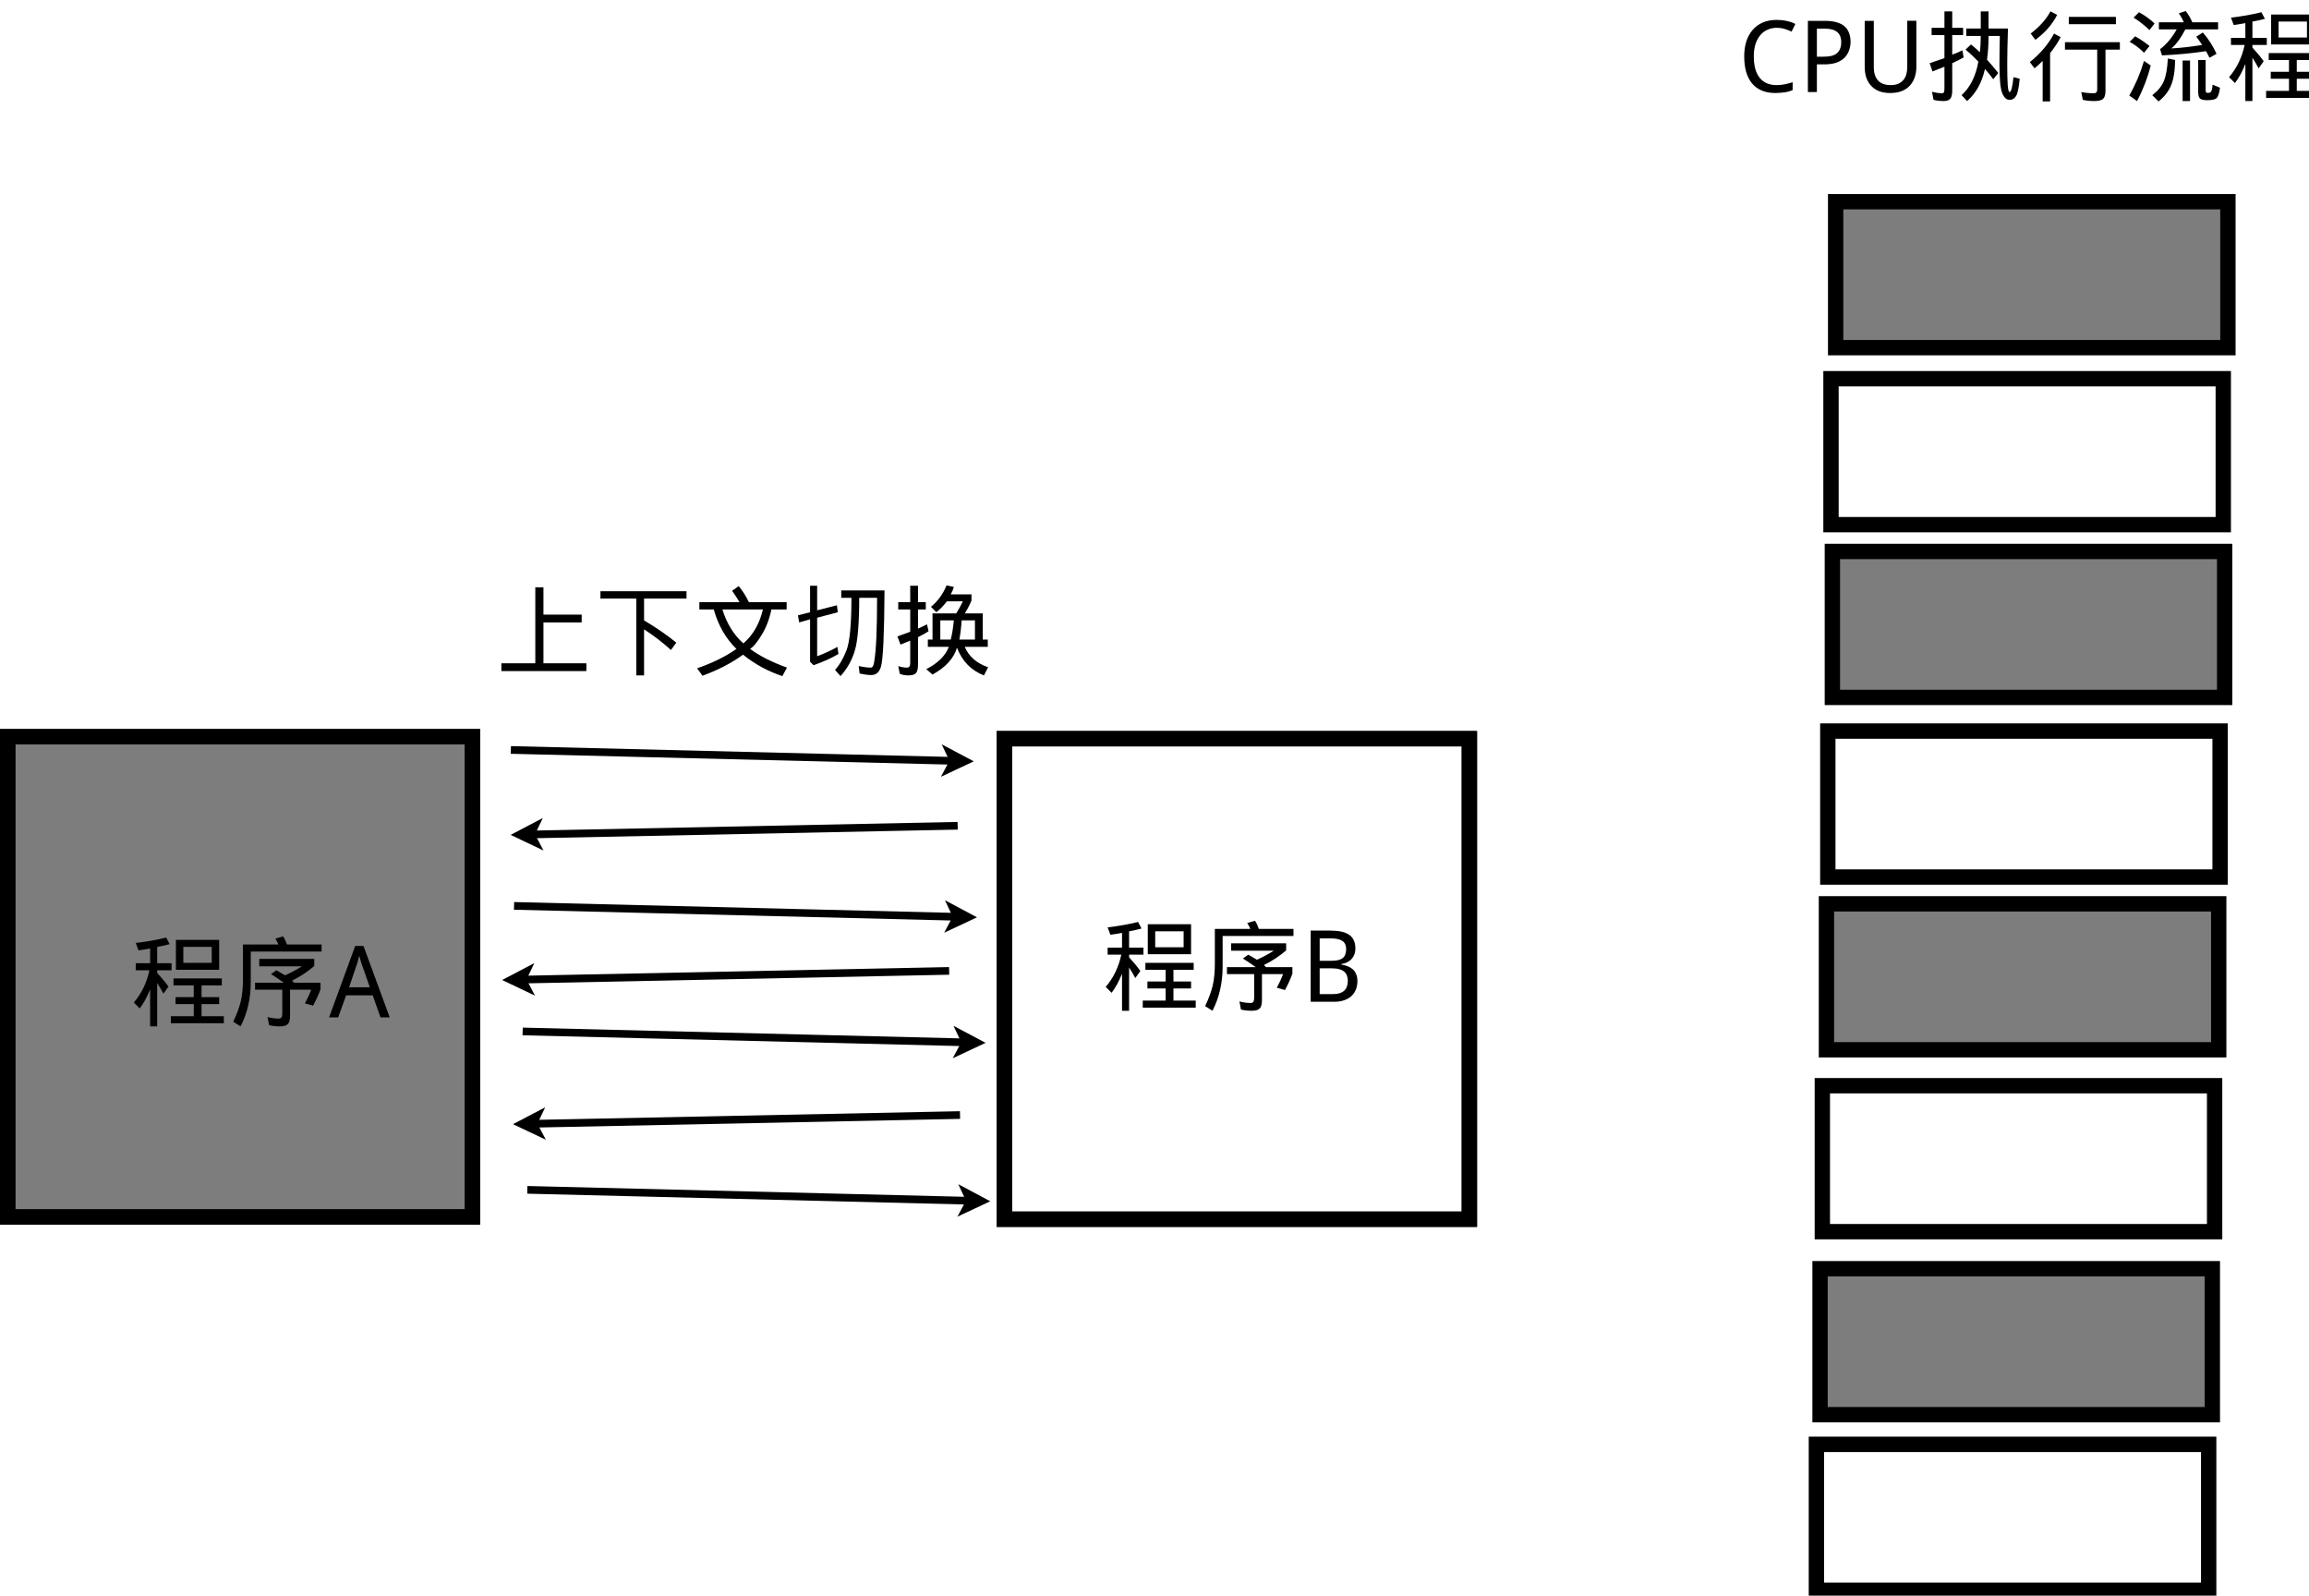 <?xml version="1.0" encoding="UTF-8" standalone="no"?>
<svg
   xmlns:dc="http://purl.org/dc/elements/1.1/"
   xmlns:cc="http://creativecommons.org/ns#"
   xmlns:rdf="http://www.w3.org/1999/02/22-rdf-syntax-ns#"
   xmlns:svg="http://www.w3.org/2000/svg"
   xmlns="http://www.w3.org/2000/svg"
   xmlns:xlink="http://www.w3.org/1999/xlink"
   xmlns:sodipodi="http://sodipodi.sourceforge.net/DTD/sodipodi-0.dtd"
   xmlns:inkscape="http://www.inkscape.org/namespaces/inkscape"
   width="301pt"
   height="208pt"
   viewBox="0 0 301 208"
   version="1.1"
   id="svg2"
   inkscape:version="0.48.3.1 r9886"
   sodipodi:docname="ContextSwitch.svg">
  <sodipodi:namedview
     pagecolor="#ffffff"
     bordercolor="#666666"
     borderopacity="1"
     objecttolerance="10"
     gridtolerance="10"
     guidetolerance="10"
     inkscape:pageopacity="0"
     inkscape:pageshadow="2"
     inkscape:window-width="1101"
     inkscape:window-height="779"
     id="namedview161"
     showgrid="false"
     inkscape:zoom="1.8153846"
     inkscape:cx="267.03653"
     inkscape:cy="133.12067"
     inkscape:window-x="214"
     inkscape:window-y="82"
     inkscape:window-maximized="0"
     inkscape:current-layer="svg2" />
  <defs
     id="defs4">
    <g
       id="g6">
      <symbol
         overflow="visible"
         id="glyph0-0">
        <path
           style="stroke:none;"
           d="M 3.812 -9.297 L 9.188 -9.297 L 9.188 0 L 3.812 0 Z M 4.469 -0.656 L 8.484 -0.656 L 8.484 -8.641 L 4.469 -8.641 Z "
           id="path9" />
      </symbol>
      <symbol
         overflow="visible"
         id="glyph0-1">
        <path
           style="stroke:none;"
           d="M 4.781 -10.406 L 5.234 -9.547 C 4.723 -9.41 4.18 -9.289 3.609 -9.188 L 3.609 -7.062 L 5.484 -7.062 L 5.484 -6.141 L 3.609 -6.141 L 3.609 -5.797 C 4.18 -5.18 4.672 -4.586 5.078 -4.016 L 4.422 -3.094 C 4.148 -3.602 3.879 -4.062 3.609 -4.469 L 3.609 1.172 L 2.688 1.172 L 2.688 -3.656 C 2.281 -2.645 1.828 -1.816 1.328 -1.172 L 0.562 -1.938 C 1.57 -3.113 2.25 -4.516 2.594 -6.141 L 0.812 -6.141 L 0.812 -7.062 L 2.688 -7.062 L 2.688 -8.984 C 2.188 -8.891 1.68 -8.805 1.172 -8.734 L 0.812 -9.703 C 2.238 -9.867 3.562 -10.102 4.781 -10.406 Z M 6.047 -10.109 L 11.688 -10.109 L 11.688 -6.203 L 6.047 -6.203 Z M 7.016 -7.109 L 10.719 -7.109 L 10.719 -9.188 L 7.016 -9.188 Z M 6 -2.641 L 8.375 -2.641 L 8.375 -4.172 L 5.734 -4.172 L 5.734 -5.078 L 12.031 -5.078 L 12.031 -4.172 L 9.391 -4.172 L 9.391 -2.641 L 11.688 -2.641 L 11.688 -1.734 L 9.391 -1.734 L 9.391 -0.156 L 12.297 -0.156 L 12.297 0.766 L 5.391 0.766 L 5.391 -0.156 L 8.375 -0.156 L 8.375 -1.734 L 6 -1.734 Z "
           id="path12" />
      </symbol>
      <symbol
         overflow="visible"
         id="glyph0-2">
        <path
           style="stroke:none;"
           d="M 7.016 -10.562 C 7.211 -10.258 7.379 -9.906 7.516 -9.5 L 12.031 -9.5 L 12.031 -8.578 L 2.797 -8.578 L 2.797 -4.625 C 2.797 -2.457 2.352 -0.523 1.469 1.172 L 0.516 0.562 C 0.984 -0.426 1.312 -1.316 1.5 -2.109 C 1.688 -2.898 1.781 -3.859 1.781 -4.984 L 1.781 -9.5 L 6.406 -9.5 C 6.301 -9.77 6.164 -10.023 6 -10.266 Z M 3.906 -7.625 L 11.078 -7.625 L 11.078 -6.703 C 10.223 -5.961 9.254 -5.32 8.172 -4.781 C 8.273 -4.707 8.363 -4.617 8.438 -4.516 L 11.891 -4.516 L 11.891 -3.656 C 11.617 -2.914 11.297 -2.207 10.922 -1.531 L 9.859 -1.828 C 10.191 -2.441 10.461 -3.035 10.672 -3.609 L 7.922 -3.609 L 7.922 -0.203 C 7.922 0.305 7.828 0.66 7.641 0.859 C 7.453 1.066 7.109 1.172 6.609 1.172 C 6.098 1.172 5.625 1.117 5.188 1.016 L 4.984 -0.047 C 5.453 0.086 5.941 0.156 6.453 0.156 C 6.754 0.156 6.906 -0.047 6.906 -0.453 L 6.906 -3.609 L 3.359 -3.609 L 3.359 -4.516 L 7.109 -4.516 C 6.598 -4.891 6.039 -5.266 5.438 -5.641 L 6.141 -6.141 C 6.516 -5.91 6.891 -5.691 7.266 -5.484 C 8.047 -5.828 8.773 -6.219 9.453 -6.656 L 3.906 -6.656 Z "
           id="path15" />
      </symbol>
      <symbol
         overflow="visible"
         id="glyph0-3">
        <path
           style="stroke:none;"
           d="M 6.703 0 L 5.688 -2.875 L 2.219 -2.875 L 1.188 0 L 0 0 L 3.406 -9.312 L 4.484 -9.312 L 7.906 0 Z M 5.312 -3.922 L 4.375 -6.609 C 4.344 -6.691 4.305 -6.785 4.266 -6.891 C 4.234 -7.004 4.195 -7.125 4.156 -7.25 C 4.125 -7.375 4.086 -7.504 4.047 -7.641 C 4.016 -7.785 3.977 -7.922 3.938 -8.047 C 3.906 -7.922 3.867 -7.785 3.828 -7.641 C 3.797 -7.504 3.758 -7.367 3.719 -7.234 C 3.688 -7.109 3.648 -6.988 3.609 -6.875 C 3.578 -6.77 3.547 -6.68 3.516 -6.609 L 2.609 -3.922 Z "
           id="path18" />
      </symbol>
      <symbol
         overflow="visible"
         id="glyph0-4">
        <path
           style="stroke:none;"
           d="M 1.266 -9.281 L 3.797 -9.281 C 4.336 -9.281 4.812 -9.238 5.219 -9.156 C 5.633 -9.07 5.977 -8.938 6.25 -8.75 C 6.531 -8.57 6.738 -8.332 6.875 -8.031 C 7.02 -7.727 7.094 -7.363 7.094 -6.938 C 7.094 -6.664 7.051 -6.414 6.969 -6.188 C 6.883 -5.969 6.766 -5.77 6.609 -5.594 C 6.453 -5.414 6.258 -5.27 6.031 -5.156 C 5.801 -5.039 5.539 -4.961 5.25 -4.922 L 5.25 -4.859 C 5.539 -4.805 5.812 -4.734 6.062 -4.641 C 6.32 -4.547 6.547 -4.414 6.734 -4.25 C 6.93 -4.082 7.082 -3.867 7.188 -3.609 C 7.301 -3.359 7.359 -3.051 7.359 -2.688 C 7.359 -2.27 7.285 -1.895 7.141 -1.562 C 7.004 -1.227 6.805 -0.945 6.547 -0.719 C 6.285 -0.488 5.969 -0.312 5.594 -0.188 C 5.227 -0.062 4.812 0 4.344 0 L 1.266 0 Z M 2.438 -5.344 L 4 -5.344 C 4.352 -5.344 4.648 -5.375 4.891 -5.438 C 5.129 -5.5 5.32 -5.594 5.469 -5.719 C 5.613 -5.844 5.719 -6 5.781 -6.188 C 5.852 -6.375 5.891 -6.594 5.891 -6.844 C 5.891 -7.352 5.723 -7.719 5.391 -7.938 C 5.066 -8.156 4.555 -8.266 3.859 -8.266 L 2.438 -8.266 Z M 2.438 -4.359 L 2.438 -1 L 4.125 -1 C 4.5 -1 4.812 -1.039 5.062 -1.125 C 5.32 -1.207 5.523 -1.328 5.672 -1.484 C 5.828 -1.641 5.938 -1.82 6 -2.031 C 6.07 -2.25 6.109 -2.488 6.109 -2.75 C 6.109 -2.977 6.07 -3.191 6 -3.391 C 5.938 -3.586 5.82 -3.758 5.656 -3.906 C 5.5 -4.051 5.289 -4.16 5.031 -4.234 C 4.77 -4.316 4.445 -4.359 4.062 -4.359 Z "
           id="path21" />
      </symbol>
      <symbol
         overflow="visible"
         id="glyph0-5">
        <path
           style="stroke:none;"
           d="M 5.438 -10.312 L 6.5 -10.312 L 6.5 -6.75 L 11.484 -6.75 L 11.484 -5.734 L 6.5 -5.734 L 6.5 -0.406 L 12.094 -0.406 L 12.094 0.609 L 1.016 0.609 L 1.016 -0.406 L 5.438 -0.406 Z "
           id="path24" />
      </symbol>
      <symbol
         overflow="visible"
         id="glyph0-6">
        <path
           style="stroke:none;"
           d="M 5.594 -8.844 L 0.922 -8.844 L 0.922 -9.797 L 12.141 -9.797 L 12.141 -8.844 L 6.609 -8.844 L 6.609 -6 C 8.266 -5.008 9.664 -4.039 10.812 -3.094 L 10.109 -2.141 C 8.992 -3.148 7.828 -4.047 6.609 -4.828 L 6.609 1.172 L 5.594 1.172 Z "
           id="path27" />
      </symbol>
      <symbol
         overflow="visible"
         id="glyph0-7">
        <path
           style="stroke:none;"
           d="M 0.812 -8.375 L 6.047 -8.375 C 5.742 -8.883 5.422 -9.379 5.078 -9.859 L 5.938 -10.469 C 6.445 -9.852 6.891 -9.156 7.266 -8.375 L 12.188 -8.375 L 12.188 -7.422 L 10.203 -7.422 C 9.93 -6.129 9.5 -5.008 8.906 -4.062 C 8.32 -3.113 7.828 -2.52 7.422 -2.281 C 8.641 -1.375 10.242 -0.562 12.234 0.156 L 11.625 1.266 C 9.727 0.629 8.02 -0.301 6.5 -1.531 C 5.082 -0.477 3.32 0.438 1.219 1.219 L 0.516 0.25 C 2.547 -0.457 4.254 -1.301 5.641 -2.281 C 4.254 -3.633 3.27 -5.348 2.688 -7.422 L 0.812 -7.422 Z M 3.812 -7.422 C 4.383 -5.586 5.297 -4.113 6.547 -3 C 7.805 -4.082 8.656 -5.555 9.094 -7.422 Z "
           id="path30" />
      </symbol>
      <symbol
         overflow="visible"
         id="glyph0-8">
        <path
           style="stroke:none;"
           d="M 5.734 -7.969 L 5.844 -7.062 L 3.156 -6.344 L 3.156 -1.328 C 4.133 -1.691 5.016 -2.098 5.797 -2.547 L 5.938 -1.625 C 5.031 -1.082 3.945 -0.594 2.688 -0.156 L 2.234 -0.609 L 2.234 -6.141 L 0.812 -5.734 L 0.656 -6.656 L 2.234 -7.062 L 2.234 -10.516 L 3.156 -10.516 L 3.156 -7.312 Z M 6.297 -9.906 L 11.938 -9.906 C 11.906 -4.281 11.754 -0.977 11.484 0 C 11.273 0.75 10.848 1.125 10.203 1.125 C 9.766 1.125 9.258 1.055 8.688 0.922 L 8.578 -0.047 C 9.191 0.086 9.719 0.156 10.156 0.156 C 10.395 0.156 10.547 -0.133 10.609 -0.719 C 10.848 -2.133 10.969 -4.875 10.969 -8.938 L 8.641 -8.938 C 8.641 -5.688 8.457 -3.426 8.094 -2.156 C 7.738 -0.883 7.109 0.254 6.203 1.266 L 5.484 0.453 C 6.055 -0.148 6.555 -1.004 6.984 -2.109 C 7.41 -3.211 7.625 -5.488 7.625 -8.938 L 6.297 -8.938 Z "
           id="path33" />
      </symbol>
      <symbol
         overflow="visible"
         id="glyph0-9">
        <path
           style="stroke:none;"
           d="M 0.719 -8.375 L 2.281 -8.375 L 2.281 -10.516 L 3.297 -10.516 L 3.297 -8.375 L 4.312 -8.375 L 4.312 -7.422 L 3.297 -7.422 L 3.297 -4.922 L 4.469 -5.484 L 4.672 -4.578 C 4.234 -4.305 3.773 -4.051 3.297 -3.812 L 3.297 -0.25 C 3.297 0.289 3.211 0.66 3.047 0.859 C 2.879 1.066 2.539 1.172 2.031 1.172 C 1.625 1.172 1.254 1.102 0.922 0.969 L 0.719 -0.047 C 1.082 0.086 1.469 0.156 1.875 0.156 C 2.008 0.156 2.109 0.109 2.172 0.016 C 2.242 -0.066 2.281 -0.223 2.281 -0.453 L 2.281 -3.359 L 1.016 -2.844 L 0.609 -3.906 L 2.281 -4.516 L 2.281 -7.422 L 0.719 -7.422 Z M 7.016 -10.562 L 7.969 -10.359 C 7.875 -10.023 7.738 -9.703 7.562 -9.391 L 10.266 -9.391 L 10.266 -8.578 C 9.992 -7.941 9.703 -7.383 9.391 -6.906 L 11.734 -6.906 L 11.734 -3.5 L 12.391 -3.5 L 12.391 -2.547 L 9.391 -2.547 C 9.93 -1.285 10.945 -0.398 12.438 0.109 L 11.891 1.172 C 10.223 0.523 9.051 -0.676 8.375 -2.438 C 7.969 -1.051 6.906 0.113 5.188 1.062 L 4.375 0.359 C 5.895 -0.422 6.875 -1.391 7.312 -2.547 L 4.578 -2.547 L 4.578 -3.5 L 5.188 -3.5 L 5.188 -6.906 L 8.281 -6.906 C 8.613 -7.445 8.898 -7.973 9.141 -8.484 L 7.062 -8.484 C 6.656 -7.941 6.195 -7.469 5.688 -7.062 L 4.984 -7.766 C 5.891 -8.516 6.566 -9.445 7.016 -10.562 Z M 10.719 -3.5 L 10.719 -6 L 8.984 -6 C 8.922 -5.051 8.82 -4.219 8.688 -3.5 Z M 7.562 -3.5 C 7.738 -4.176 7.875 -5.008 7.969 -6 L 6.203 -6 L 6.203 -3.5 Z "
           id="path36" />
      </symbol>
      <symbol
         overflow="visible"
         id="glyph0-10">
        <path
           style="stroke:none;"
           d="M 5.031 -8.375 C 4.582 -8.375 4.172 -8.285 3.797 -8.109 C 3.43 -7.941 3.117 -7.695 2.859 -7.375 C 2.598 -7.051 2.395 -6.66 2.25 -6.203 C 2.113 -5.742 2.047 -5.223 2.047 -4.641 C 2.047 -4.047 2.109 -3.516 2.234 -3.047 C 2.359 -2.586 2.547 -2.195 2.797 -1.875 C 3.047 -1.562 3.352 -1.32 3.719 -1.156 C 4.094 -0.988 4.531 -0.906 5.031 -0.906 C 5.406 -0.906 5.758 -0.941 6.094 -1.016 C 6.438 -1.086 6.773 -1.176 7.109 -1.281 L 7.109 -0.25 C 6.941 -0.188 6.773 -0.129 6.609 -0.078 C 6.441 -0.023 6.27 0.008 6.094 0.031 C 5.914 0.062 5.723 0.082 5.516 0.094 C 5.316 0.113 5.094 0.125 4.844 0.125 C 4.145 0.125 3.539 0.008 3.031 -0.219 C 2.52 -0.445 2.098 -0.77 1.766 -1.188 C 1.441 -1.602 1.195 -2.102 1.031 -2.688 C 0.875 -3.281 0.797 -3.938 0.797 -4.656 C 0.797 -5.352 0.883 -5.992 1.062 -6.578 C 1.25 -7.16 1.52 -7.66 1.875 -8.078 C 2.238 -8.504 2.68 -8.832 3.203 -9.062 C 3.734 -9.289 4.344 -9.406 5.031 -9.406 C 5.488 -9.406 5.926 -9.359 6.344 -9.266 C 6.758 -9.18 7.133 -9.051 7.469 -8.875 L 6.969 -7.875 C 6.695 -8.008 6.406 -8.125 6.094 -8.219 C 5.781 -8.32 5.426 -8.375 5.031 -8.375 Z "
           id="path39" />
      </symbol>
      <symbol
         overflow="visible"
         id="glyph0-11">
        <path
           style="stroke:none;"
           d="M 6.828 -6.562 C 6.828 -6.176 6.766 -5.805 6.641 -5.453 C 6.523 -5.098 6.332 -4.781 6.062 -4.5 C 5.801 -4.227 5.453 -4.008 5.016 -3.844 C 4.578 -3.688 4.035 -3.609 3.391 -3.609 L 2.438 -3.609 L 2.438 0 L 1.266 0 L 1.266 -9.281 L 3.562 -9.281 C 4.125 -9.281 4.609 -9.219 5.016 -9.094 C 5.43 -8.977 5.77 -8.805 6.031 -8.578 C 6.301 -8.348 6.5 -8.062 6.625 -7.719 C 6.758 -7.383 6.828 -7 6.828 -6.562 Z M 2.438 -4.609 L 3.266 -4.609 C 3.66 -4.609 4.004 -4.641 4.297 -4.703 C 4.586 -4.773 4.828 -4.883 5.016 -5.031 C 5.211 -5.188 5.359 -5.383 5.453 -5.625 C 5.555 -5.863 5.609 -6.156 5.609 -6.5 C 5.609 -7.102 5.43 -7.547 5.078 -7.828 C 4.734 -8.117 4.191 -8.266 3.453 -8.266 L 2.438 -8.266 Z "
           id="path42" />
      </symbol>
      <symbol
         overflow="visible"
         id="glyph0-12">
        <path
           style="stroke:none;"
           d="M 7.906 -9.297 L 7.906 -3.281 C 7.906 -2.789 7.832 -2.336 7.688 -1.922 C 7.551 -1.516 7.344 -1.156 7.062 -0.844 C 6.781 -0.539 6.426 -0.301 6 -0.125 C 5.57 0.039 5.07 0.125 4.5 0.125 C 3.957 0.125 3.477 0.047 3.062 -0.109 C 2.645 -0.273 2.297 -0.508 2.016 -0.812 C 1.734 -1.113 1.52 -1.473 1.375 -1.891 C 1.238 -2.316 1.172 -2.785 1.172 -3.297 L 1.172 -9.281 L 2.359 -9.281 L 2.359 -3.234 C 2.359 -2.492 2.539 -1.922 2.906 -1.516 C 3.27 -1.109 3.82 -0.906 4.562 -0.906 C 4.938 -0.906 5.258 -0.961 5.531 -1.078 C 5.801 -1.191 6.023 -1.352 6.203 -1.562 C 6.379 -1.77 6.508 -2.016 6.594 -2.297 C 6.676 -2.586 6.719 -2.906 6.719 -3.25 L 6.719 -9.297 Z "
           id="path45" />
      </symbol>
      <symbol
         overflow="visible"
         id="glyph0-13">
        <path
           style="stroke:none;"
           d="M 0.812 -8.375 L 2.484 -8.375 L 2.484 -10.516 L 3.5 -10.516 L 3.5 -8.375 L 4.922 -8.375 L 4.922 -7.422 L 3.5 -7.422 L 3.5 -4.875 C 3.945 -5.039 4.391 -5.227 4.828 -5.438 L 4.984 -4.516 C 4.504 -4.242 4.008 -3.992 3.5 -3.766 L 3.5 -0.203 C 3.5 0.305 3.414 0.66 3.25 0.859 C 3.082 1.066 2.797 1.172 2.391 1.172 C 1.91 1.172 1.469 1.117 1.062 1.016 L 0.859 -0.047 C 1.305 0.086 1.766 0.156 2.234 0.156 C 2.398 0.156 2.484 -0.047 2.484 -0.453 L 2.484 -3.297 L 0.922 -2.688 L 0.562 -3.766 L 2.484 -4.422 L 2.484 -7.422 L 0.812 -7.422 Z M 7.219 -10.516 L 8.234 -10.516 L 8.234 -8.281 L 10.766 -8.281 C 10.703 -6.445 10.672 -4.891 10.672 -3.609 C 10.672 -2.422 10.691 -1.52 10.734 -0.906 C 10.785 -0.301 10.863 0 10.969 0 C 11.176 0 11.348 -0.645 11.484 -1.938 L 12.297 -1.734 C 12.191 -0.578 12.035 0.164 11.828 0.5 C 11.629 0.844 11.344 1.016 10.969 1.016 C 10.562 1.016 10.238 0.707 10 0.094 C 9.77 -0.508 9.656 -1.742 9.656 -3.609 C 9.656 -4.691 9.672 -5.926 9.703 -7.312 L 8.234 -7.312 C 8.234 -6.164 8.164 -5.133 8.031 -4.219 C 8.531 -3.676 9.02 -3.098 9.5 -2.484 L 8.844 -1.672 C 8.5 -2.148 8.141 -2.594 7.766 -3 C 7.359 -1.207 6.582 0.18 5.438 1.172 L 4.719 0.406 C 5.844 -0.613 6.57 -2.07 6.906 -3.969 C 6.363 -4.539 5.805 -5.062 5.234 -5.531 L 5.938 -6.203 C 6.344 -5.891 6.734 -5.551 7.109 -5.188 C 7.18 -5.82 7.219 -6.531 7.219 -7.312 L 5.328 -7.312 L 5.328 -8.281 L 7.219 -8.281 Z "
           id="path48" />
      </symbol>
      <symbol
         overflow="visible"
         id="glyph0-14">
        <path
           style="stroke:none;"
           d="M 3.297 -10.516 L 4.172 -10.062 C 3.523 -8.801 2.578 -7.719 1.328 -6.812 L 0.719 -7.625 C 1.895 -8.531 2.754 -9.492 3.297 -10.516 Z M 3.766 -7.625 L 4.625 -7.156 C 4.281 -6.477 3.82 -5.785 3.25 -5.078 L 3.25 1.219 L 2.281 1.219 L 2.281 -4.062 C 1.875 -3.656 1.52 -3.332 1.219 -3.094 L 0.609 -3.906 C 1.961 -4.988 3.016 -6.227 3.766 -7.625 Z M 5.688 -9.797 L 11.828 -9.797 L 11.828 -8.844 L 5.688 -8.844 Z M 5.188 -6.5 L 12.344 -6.5 L 12.344 -5.531 L 10.469 -5.531 L 10.469 -0.156 C 10.469 0.32 10.375 0.66 10.188 0.859 C 10 1.066 9.598 1.172 8.984 1.172 C 8.441 1.172 7.953 1.117 7.516 1.016 L 7.312 0 C 7.852 0.102 8.41 0.156 8.984 0.156 C 9.254 0.156 9.391 -0.016 9.391 -0.359 L 9.391 -5.531 L 5.188 -5.531 Z "
           id="path51" />
      </symbol>
      <symbol
         overflow="visible"
         id="glyph0-15">
        <path
           style="stroke:none;"
           d="M 1.828 -10.406 C 2.578 -10 3.254 -9.508 3.859 -8.938 L 3.203 -8.078 C 2.523 -8.723 1.832 -9.266 1.125 -9.703 Z M 1.328 -7.266 C 2.004 -6.891 2.629 -6.469 3.203 -6 L 2.484 -5.125 C 1.91 -5.707 1.285 -6.18 0.609 -6.547 Z M 2.484 -4.062 L 3.359 -3.453 C 2.953 -1.859 2.359 -0.316 1.578 1.172 L 0.562 0.453 C 1.375 -0.961 2.016 -2.469 2.484 -4.062 Z M 7.922 -10.562 C 8.266 -10.125 8.551 -9.633 8.781 -9.094 L 12.141 -9.094 L 12.141 -8.172 L 7.875 -8.172 C 7.301 -7.055 6.691 -6.227 6.047 -5.688 C 7.328 -5.758 8.664 -5.91 10.062 -6.141 C 9.82 -6.516 9.566 -6.875 9.297 -7.219 L 10.156 -7.766 C 10.906 -6.891 11.5 -5.961 11.938 -4.984 L 11.016 -4.469 C 10.879 -4.77 10.727 -5.055 10.562 -5.328 C 8.77 -5.055 6.859 -4.875 4.828 -4.781 L 4.578 -5.594 C 5.391 -6.195 6.113 -7.055 6.75 -8.172 L 4.422 -8.172 L 4.422 -9.094 L 7.672 -9.094 C 7.504 -9.5 7.285 -9.891 7.016 -10.266 Z M 5.594 -4.375 L 6.547 -4.172 C 6.516 -2.711 6.328 -1.594 5.984 -0.812 C 5.648 -0.031 5.113 0.645 4.375 1.219 L 3.562 0.406 C 4.27 -0.133 4.766 -0.727 5.047 -1.375 C 5.336 -2.02 5.52 -3.02 5.594 -4.375 Z M 9.547 -4.172 L 10.516 -4.172 L 10.516 -0.312 C 10.516 -0.031 10.582 0.109 10.719 0.109 C 10.988 0.109 11.141 0.07 11.172 0 C 11.305 -0.102 11.391 -0.426 11.422 -0.969 L 12.391 -0.562 C 12.285 0.188 12.129 0.645 11.922 0.812 C 11.723 0.977 11.32 1.062 10.719 1.062 C 10.238 1.062 9.922 0.984 9.766 0.828 C 9.617 0.68 9.547 0.367 9.547 -0.109 Z M 7.516 -4.109 L 8.484 -4.109 L 8.484 1.172 L 7.516 1.172 Z "
           id="path54" />
      </symbol>
    </g>
  </defs>
  <rect
     id="rect57"
     style="fill:#ffffff;fill-opacity:1;stroke:none"
     height="208"
     width="301"
     y="0"
     x="0" />
  <path
     inkscape:connector-curvature="0"
     id="path59"
     d="m 1,96.039 60.59,0 0,62.609 -60.59,0 z"
     style="fill:#7d7d7d;fill-opacity:1;fill-rule:evenodd;stroke:#000000;stroke-width:2;stroke-linecap:butt;stroke-linejoin:miter;stroke-miterlimit:10;stroke-opacity:1" />
  <path
     inkscape:connector-curvature="0"
     id="path61"
     d="m 1,96.039 60.59,0 0,62.609 -60.59,0 z"
     style="fill:none;stroke:#000000;stroke-width:2;stroke-linecap:butt;stroke-linejoin:miter;stroke-miterlimit:10;stroke-opacity:1" />
  <g
     id="g63"
     style="fill:#000000;fill-opacity:1">
    <use
       height="208"
       width="301"
       id="use65"
       y="132.625"
       x="16.883"
       xlink:href="#glyph0-1" />
    <use
       height="208"
       width="301"
       id="use67"
       y="132.625"
       x="29.891"
       xlink:href="#glyph0-2" />
  </g>
  <g
     id="g69"
     style="fill:#000000;fill-opacity:1">
    <use
       height="208"
       width="301"
       id="use71"
       y="132.625"
       x="42.898"
       xlink:href="#glyph0-3" />
  </g>
  <path
     inkscape:connector-curvature="0"
     id="path73"
     d="m 130.93,96.297 60.617,0 0,62.637 -60.617,0 z"
     style="fill:#ffffff;fill-opacity:1;fill-rule:evenodd;stroke:#000000;stroke-width:2;stroke-linecap:butt;stroke-linejoin:miter;stroke-miterlimit:10;stroke-opacity:1" />
  <path
     inkscape:connector-curvature="0"
     id="path75"
     d="m 130.93,96.297 60.617,0 0,62.637 -60.617,0 z"
     style="fill:none;stroke:#000000;stroke-width:2;stroke-linecap:butt;stroke-linejoin:miter;stroke-miterlimit:10;stroke-opacity:1" />
  <g
     id="g77"
     style="fill:#000000;fill-opacity:1">
    <use
       height="208"
       width="301"
       id="use79"
       y="130.59"
       x="143.578"
       xlink:href="#glyph0-1" />
    <use
       height="208"
       width="301"
       id="use81"
       y="130.59"
       x="156.586"
       xlink:href="#glyph0-2" />
  </g>
  <g
     id="g83"
     style="fill:#000000;fill-opacity:1">
    <use
       height="208"
       width="301"
       id="use85"
       y="130.59"
       x="169.594"
       xlink:href="#glyph0-4" />
  </g>
  <path
     inkscape:connector-curvature="0"
     id="path87"
     d="m 239.293,26.293 51.137,0 0,19.027 -51.137,0 z"
     style="fill:#7d7d7d;fill-opacity:1;fill-rule:evenodd;stroke:#000000;stroke-width:2;stroke-linecap:butt;stroke-linejoin:miter;stroke-miterlimit:10;stroke-opacity:1" />
  <path
     inkscape:connector-curvature="0"
     id="path89"
     d="m 238.094,117.82 51.137,0 0,19.027 -51.137,0 z"
     style="fill:#7d7d7d;fill-opacity:1;fill-rule:evenodd;stroke:#000000;stroke-width:2;stroke-linecap:butt;stroke-linejoin:miter;stroke-miterlimit:10;stroke-opacity:1" />
  <path
     inkscape:connector-curvature="0"
     id="path91"
     d="m 238.867,71.887 51.137,0 0,19.027 -51.137,0 z"
     style="fill:#7d7d7d;fill-opacity:1;fill-rule:evenodd;stroke:#000000;stroke-width:2;stroke-linecap:butt;stroke-linejoin:miter;stroke-miterlimit:10;stroke-opacity:1" />
  <path
     inkscape:connector-curvature="0"
     id="path93"
     d="m 237.262,165.387 51.137,0 0,19.027 -51.137,0 z"
     style="fill:#7d7d7d;fill-opacity:1;fill-rule:evenodd;stroke:#000000;stroke-width:2;stroke-linecap:butt;stroke-linejoin:miter;stroke-miterlimit:10;stroke-opacity:1" />
  <path
     inkscape:connector-curvature="0"
     id="path95"
     d="m 236.785,188.281 51.137,0 0,19.027 -51.137,0 z"
     style="fill:#ffffff;fill-opacity:1;fill-rule:evenodd;stroke:#000000;stroke-width:2;stroke-linecap:butt;stroke-linejoin:miter;stroke-miterlimit:10;stroke-opacity:1" />
  <path
     inkscape:connector-curvature="0"
     id="path97"
     d="m 238.688,49.367 51.137,0 0,19.027 -51.137,0 z"
     style="fill:#ffffff;fill-opacity:1;fill-rule:evenodd;stroke:#000000;stroke-width:2;stroke-linecap:butt;stroke-linejoin:miter;stroke-miterlimit:10;stroke-opacity:1" />
  <path
     inkscape:connector-curvature="0"
     id="path99"
     d="m 238.273,95.301 51.137,0 0,19.027 -51.137,0 z"
     style="fill:#ffffff;fill-opacity:1;fill-rule:evenodd;stroke:#000000;stroke-width:2;stroke-linecap:butt;stroke-linejoin:miter;stroke-miterlimit:10;stroke-opacity:1" />
  <path
     inkscape:connector-curvature="0"
     id="path101"
     d="m 237.559,141.531 51.137,0 0,19.027 -51.137,0 z"
     style="fill:#ffffff;fill-opacity:1;fill-rule:evenodd;stroke:#000000;stroke-width:2;stroke-linecap:butt;stroke-linejoin:miter;stroke-miterlimit:10;stroke-opacity:1" />
  <path
     inkscape:connector-curvature="0"
     id="path103"
     d="m 66.594,97.762 57.734,1.422"
     style="fill:none;stroke:#000000;stroke-width:1;stroke-linecap:butt;stroke-linejoin:miter;stroke-miterlimit:10;stroke-opacity:1" />
  <path
     inkscape:connector-curvature="0"
     id="path105"
     d="m 125.828,99.219 -2.023,0.949 0.523,-0.984 -0.477,-1.012 z"
     style="fill:#000000;fill-opacity:1;fill-rule:evenodd;stroke:#000000;stroke-width:1;stroke-linecap:butt;stroke-linejoin:miter;stroke-miterlimit:10;stroke-opacity:1" />
  <path
     inkscape:connector-curvature="0"
     id="path107"
     d="m 67.012,118.09 57.734,1.422"
     style="fill:none;stroke:#000000;stroke-width:1;stroke-linecap:butt;stroke-linejoin:miter;stroke-miterlimit:10;stroke-opacity:1" />
  <path
     inkscape:connector-curvature="0"
     id="path109"
     d="m 126.246,119.551 -2.023,0.949 0.523,-0.988 -0.473,-1.012 z"
     style="fill:#000000;fill-opacity:1;fill-rule:evenodd;stroke:#000000;stroke-width:1;stroke-linecap:butt;stroke-linejoin:miter;stroke-miterlimit:10;stroke-opacity:1" />
  <path
     inkscape:connector-curvature="0"
     id="path111"
     d="m 68.133,134.457 57.734,1.422"
     style="fill:none;stroke:#000000;stroke-width:1;stroke-linecap:butt;stroke-linejoin:miter;stroke-miterlimit:10;stroke-opacity:1" />
  <path
     inkscape:connector-curvature="0"
     id="path113"
     d="m 127.367,135.914 -2.023,0.949 0.523,-0.984 -0.477,-1.012 z"
     style="fill:#000000;fill-opacity:1;fill-rule:evenodd;stroke:#000000;stroke-width:1;stroke-linecap:butt;stroke-linejoin:miter;stroke-miterlimit:10;stroke-opacity:1" />
  <path
     inkscape:connector-curvature="0"
     id="path115"
     d="m 68.742,155.105 57.734,1.426"
     style="fill:none;stroke:#000000;stroke-width:1;stroke-linecap:butt;stroke-linejoin:miter;stroke-miterlimit:10;stroke-opacity:1" />
  <path
     inkscape:connector-curvature="0"
     id="path117"
     d="m 127.977,156.566 -2.023,0.949 0.523,-0.984 -0.473,-1.016 z"
     style="fill:#000000;fill-opacity:1;fill-rule:evenodd;stroke:#000000;stroke-width:1;stroke-linecap:butt;stroke-linejoin:miter;stroke-miterlimit:10;stroke-opacity:1" />
  <path
     inkscape:connector-curvature="0"
     id="path119"
     d="M 124.84,107.645 69.184,108.781"
     style="fill:none;stroke:#000000;stroke-width:1;stroke-linecap:butt;stroke-linejoin:miter;stroke-miterlimit:10;stroke-opacity:1" />
  <path
     inkscape:connector-curvature="0"
     id="path121"
     d="m 67.688,108.812 1.977,-1.039 -0.48,1.008 0.523,0.992 z"
     style="fill:#000000;fill-opacity:1;fill-rule:evenodd;stroke:#000000;stroke-width:1;stroke-linecap:butt;stroke-linejoin:miter;stroke-miterlimit:10;stroke-opacity:1" />
  <path
     inkscape:connector-curvature="0"
     id="path123"
     d="m 123.73,126.562 -55.652,1.137"
     style="fill:none;stroke:#000000;stroke-width:1;stroke-linecap:butt;stroke-linejoin:miter;stroke-miterlimit:10;stroke-opacity:1" />
  <path
     inkscape:connector-curvature="0"
     id="path125"
     d="m 66.578,127.73 1.98,-1.039 -0.48,1.008 0.52,0.992 z"
     style="fill:#000000;fill-opacity:1;fill-rule:evenodd;stroke:#000000;stroke-width:1;stroke-linecap:butt;stroke-linejoin:miter;stroke-miterlimit:10;stroke-opacity:1" />
  <path
     inkscape:connector-curvature="0"
     id="path127"
     d="M 125.148,145.355 69.496,146.492"
     style="fill:none;stroke:#000000;stroke-width:1;stroke-linecap:butt;stroke-linejoin:miter;stroke-miterlimit:10;stroke-opacity:1" />
  <path
     inkscape:connector-curvature="0"
     id="path129"
     d="m 67.996,146.523 1.98,-1.039 -0.48,1.008 0.52,0.988 z"
     style="fill:#000000;fill-opacity:1;fill-rule:evenodd;stroke:#000000;stroke-width:1;stroke-linecap:butt;stroke-linejoin:miter;stroke-miterlimit:10;stroke-opacity:1" />
  <g
     id="g131"
     style="fill:#000000;fill-opacity:1">
    <use
       height="208"
       width="301"
       id="use133"
       y="86.871"
       x="64.344"
       xlink:href="#glyph0-5" />
    <use
       height="208"
       width="301"
       id="use135"
       y="86.871"
       x="77.352"
       xlink:href="#glyph0-6" />
    <use
       height="208"
       width="301"
       id="use137"
       y="86.871"
       x="90.359"
       xlink:href="#glyph0-7" />
    <use
       height="208"
       width="301"
       id="use139"
       y="86.871"
       x="103.367"
       xlink:href="#glyph0-8" />
    <use
       height="208"
       width="301"
       id="use141"
       y="86.871"
       x="116.375"
       xlink:href="#glyph0-9" />
  </g>
  <g
     id="g143"
     style="fill:#000000;fill-opacity:1">
    <use
       height="208"
       width="301"
       id="use145"
       y="12"
       x="226.578"
       xlink:href="#glyph0-10" />
    <use
       height="208"
       width="301"
       id="use147"
       y="12"
       x="234.41"
       xlink:href="#glyph0-11" />
    <use
       height="208"
       width="301"
       id="use149"
       y="12"
       x="241.91"
       xlink:href="#glyph0-12" />
  </g>
  <g
     id="g151"
     style="fill:#000000;fill-opacity:1">
    <use
       height="208"
       width="301"
       id="use153"
       y="12"
       x="250.992"
       xlink:href="#glyph0-13" />
    <use
       height="208"
       width="301"
       id="use155"
       y="12"
       x="264"
       xlink:href="#glyph0-14" />
    <use
       height="208"
       width="301"
       id="use157"
       y="12"
       x="277.008"
       xlink:href="#glyph0-15" />
    <use
       height="208"
       width="301"
       id="use159"
       y="12"
       x="290.016"
       xlink:href="#glyph0-1" />
  </g>
</svg>

